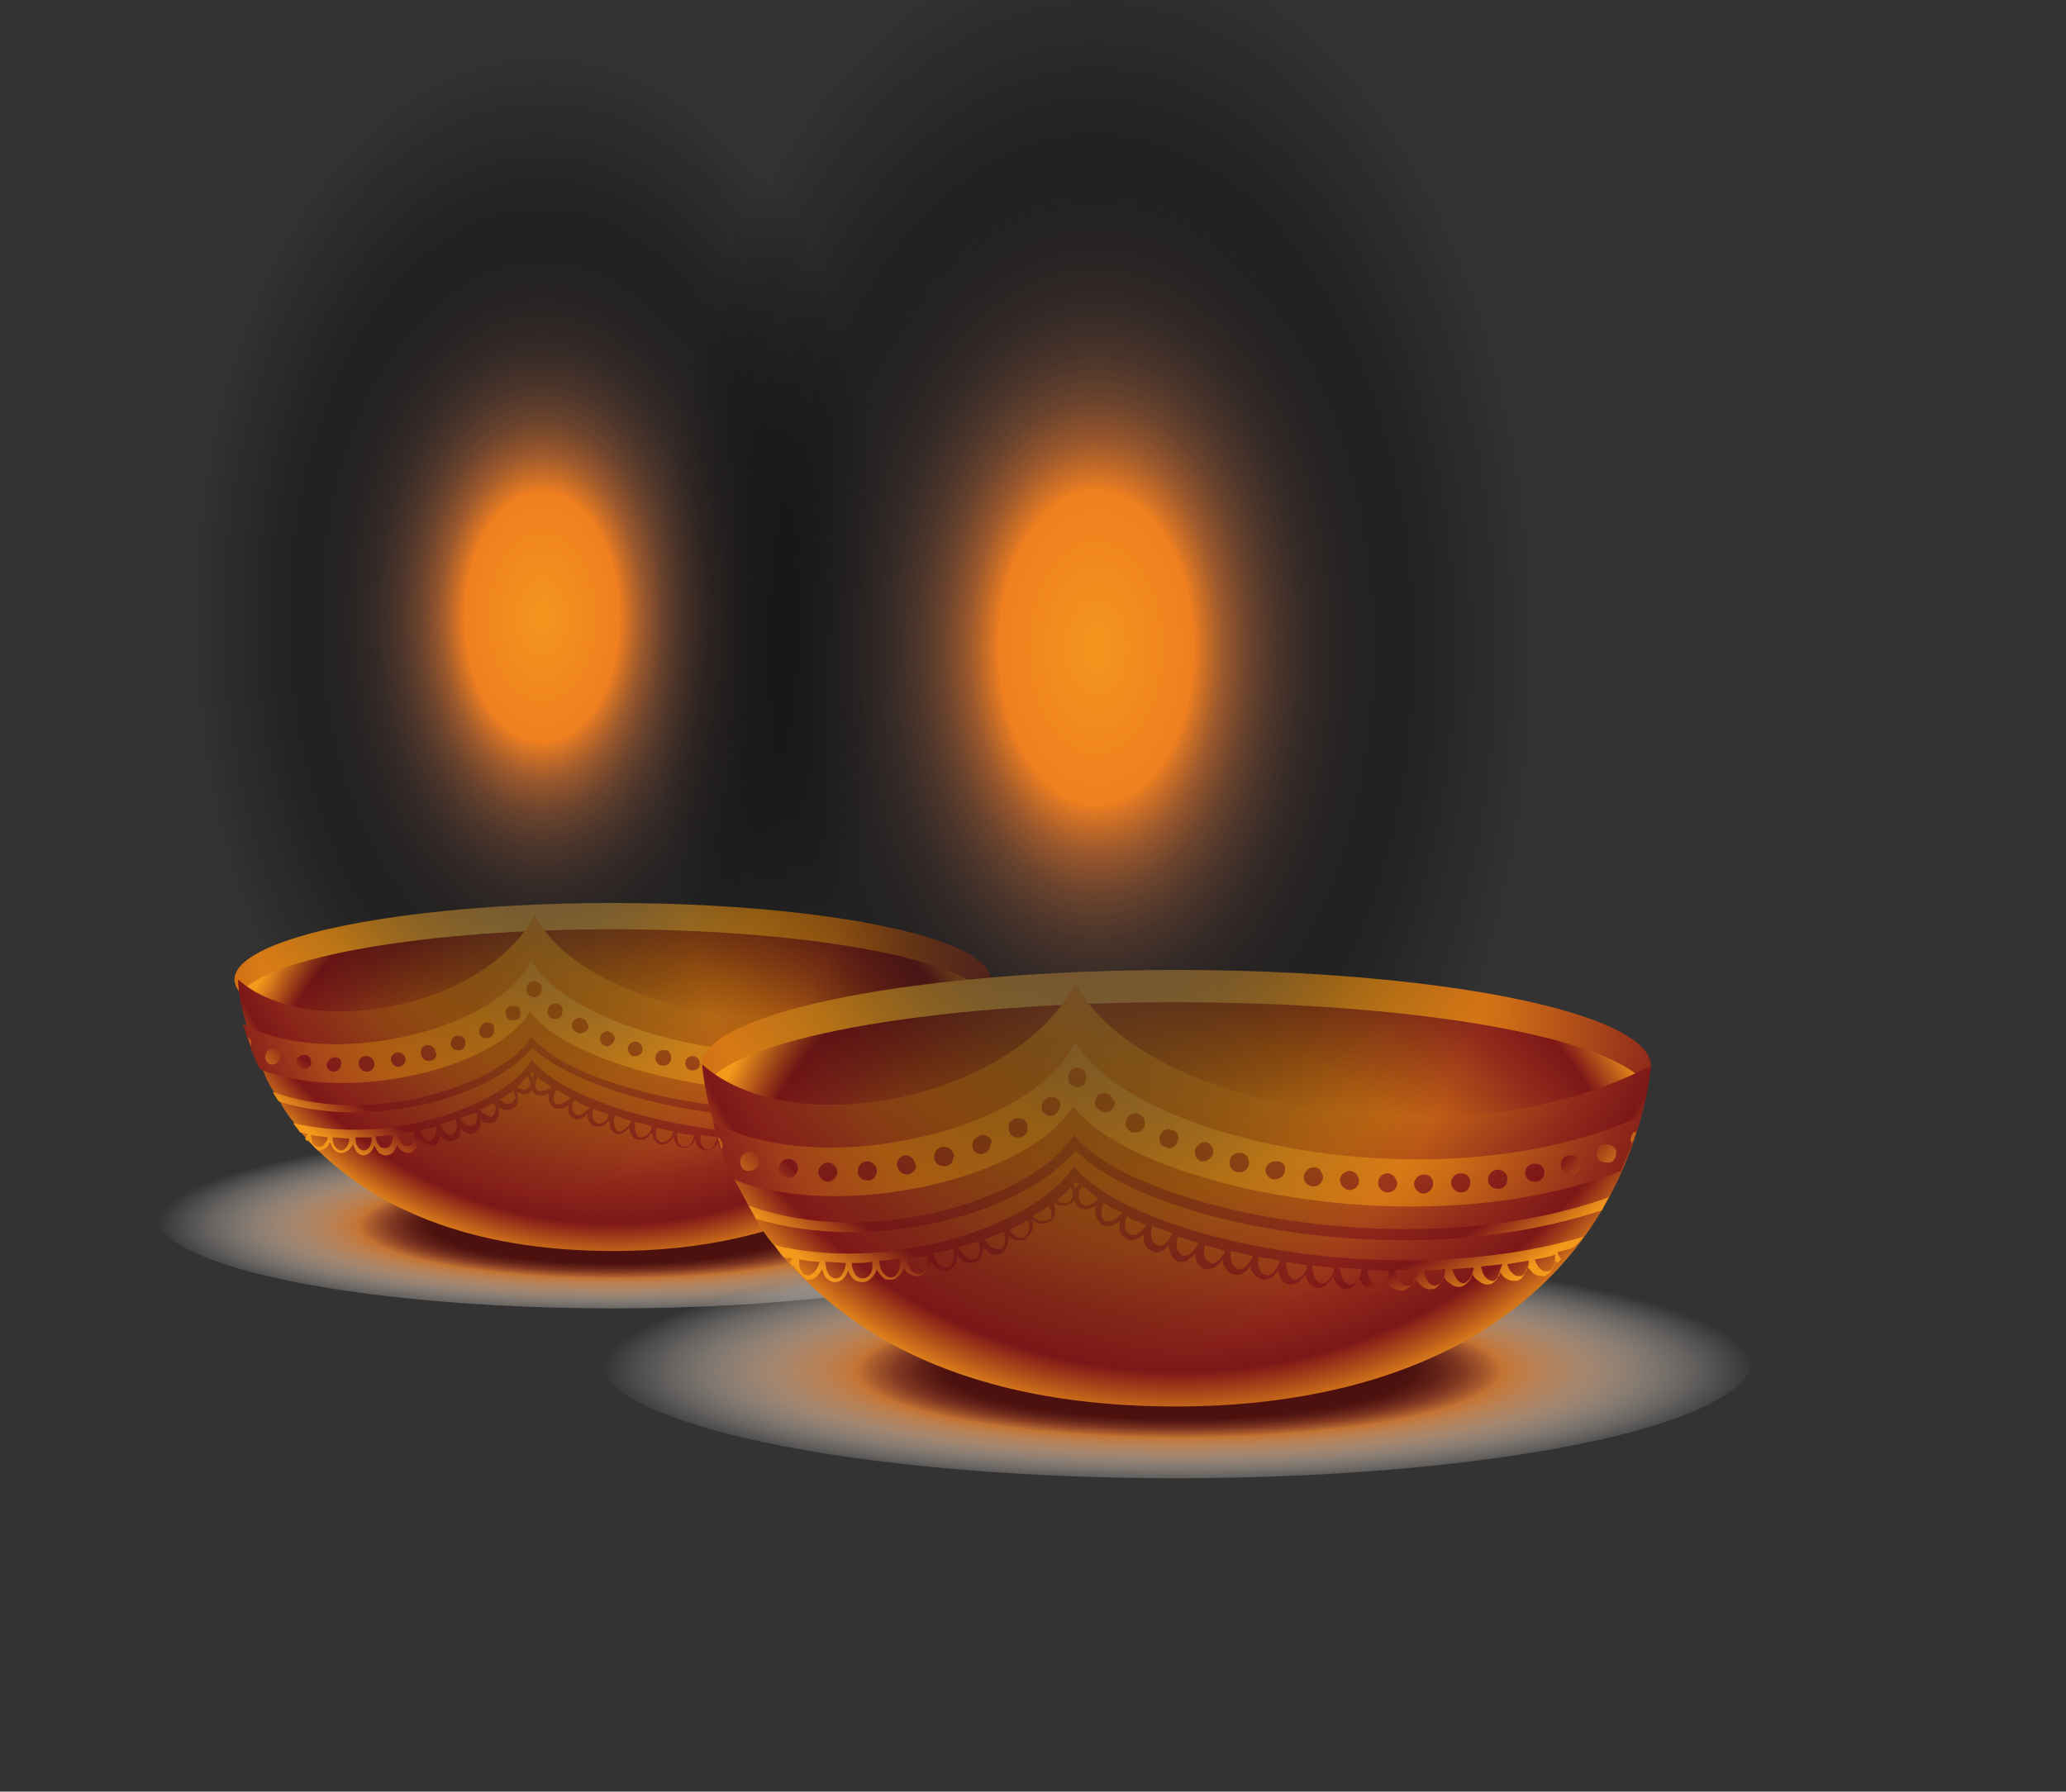 <?xml version="1.0" encoding="utf-8"?>
<!-- Generator: Adobe Illustrator 25.3.1, SVG Export Plug-In . SVG Version: 6.00 Build 0)  -->
<svg version="1.1" id="Layer_1" xmlns="http://www.w3.org/2000/svg" xmlns:xlink="http://www.w3.org/1999/xlink" x="0px" y="0px"
	 viewBox="0 0 172.7 149.8" style="enable-background:new 0 0 172.7 149.8;" xml:space="preserve">
<rect x="0" y="0" width="172.7" height="149.8" fill="#333333" stroke="none"/>
<style type="text/css">
	.st0{fill:url(#SVGID_1_);}
	.st1{fill:url(#SVGID_2_);}
	.st2{fill:url(#SVGID_3_);}
	.st3{fill:url(#SVGID_4_);}
	.st4{fill:url(#SVGID_5_);}
	.st5{fill:url(#SVGID_6_);}
	.st6{fill:url(#SVGID_7_);}
	.st7{fill:url(#SVGID_8_);}
	.st8{fill:url(#SVGID_9_);}
	.st9{fill:url(#SVGID_10_);}
	.st10{fill:url(#SVGID_11_);}
	.st11{fill:url(#SVGID_12_);}
	.st12{clip-path:url(#SVGID_14_);}
	.st13{fill:url(#SVGID_15_);}
	.st14{fill:url(#SVGID_16_);}
	.st15{fill:url(#SVGID_17_);}
	.st16{fill:url(#SVGID_18_);}
	.st17{fill:url(#SVGID_19_);}
	.st18{fill:url(#SVGID_20_);}
	.st19{fill:url(#SVGID_21_);}
	.st20{fill:url(#SVGID_22_);}
	.st21{fill:url(#SVGID_23_);}
	.st22{fill:url(#SVGID_24_);}
	.st23{fill:url(#SVGID_25_);}
	.st24{fill:url(#SVGID_26_);}
	.st25{fill:url(#SVGID_27_);}
	.st26{clip-path:url(#SVGID_28_);}
	.st27{fill:url(#SVGID_29_);}
</style>
<g>
	<g>
		
			<radialGradient id="SVGID_1_" cx="-504.475" cy="2423.668" r="22.303" gradientTransform="matrix(1.718 0 0 0.356 918.155 -760.375)" gradientUnits="userSpaceOnUse">
			<stop  offset="0.398" style="stop-color:#4C110E"/>
			<stop  offset="0.418" style="stop-color:#521611"/>
			<stop  offset="0.45" style="stop-color:#632218"/>
			<stop  offset="0.491" style="stop-color:#813822"/>
			<stop  offset="0.539" style="stop-color:#AD5F2E"/>
			<stop  offset="0.559" style="stop-color:#C37333"/>
			<stop  offset="0.595" style="stop-color:#CA834A;stop-opacity:0.919"/>
			<stop  offset="0.703" style="stop-color:#DCAE8A;stop-opacity:0.674"/>
			<stop  offset="0.801" style="stop-color:#EBD1BC;stop-opacity:0.451"/>
			<stop  offset="0.887" style="stop-color:#F6EAE1;stop-opacity:0.257"/>
			<stop  offset="0.956" style="stop-color:#FDF9F7;stop-opacity:0.1"/>
			<stop  offset="1" style="stop-color:#FFFFFF;stop-opacity:0"/>
		</radialGradient>
		<ellipse class="st0" cx="51.2" cy="101.5" rx="38.3" ry="7.9"/>
		<g>
			<g>
				<radialGradient id="SVGID_2_" cx="45.651" cy="76.097" r="46.721" gradientUnits="userSpaceOnUse">
					<stop  offset="9.139780e-02" style="stop-color:#FBBF4E"/>
					<stop  offset="0.371" style="stop-color:#F4991C"/>
					<stop  offset="0.592" style="stop-color:#CD6C14"/>
					<stop  offset="0.606" style="stop-color:#C86716"/>
					<stop  offset="0.804" style="stop-color:#902B1B"/>
					<stop  offset="0.898" style="stop-color:#7D1718"/>
					<stop  offset="1" style="stop-color:#F4991C"/>
				</radialGradient>
				<ellipse class="st1" cx="51.2" cy="81.9" rx="31.6" ry="6.4"/>
				<radialGradient id="SVGID_3_" cx="51.896" cy="101.025" r="35.638" gradientUnits="userSpaceOnUse">
					<stop  offset="9.139780e-02" style="stop-color:#FBBF4E"/>
					<stop  offset="0.371" style="stop-color:#F4991C"/>
					<stop  offset="0.592" style="stop-color:#CD6C14"/>
					<stop  offset="0.606" style="stop-color:#C86716"/>
					<stop  offset="0.804" style="stop-color:#902B1B"/>
					<stop  offset="0.898" style="stop-color:#7D1718"/>
					<stop  offset="1" style="stop-color:#F4991C"/>
				</radialGradient>
				<path class="st2" d="M20.1,83c2.5-3,15.5-5.3,31.1-5.3c15.2,0,28,2.2,30.9,5.1l-6.7,2.6L47.3,90L23,86.6L20.1,83z"/>
				<radialGradient id="SVGID_4_" cx="51.392" cy="67.114" r="39.177" gradientUnits="userSpaceOnUse">
					<stop  offset="9.139780e-02" style="stop-color:#FBBF4E"/>
					<stop  offset="0.371" style="stop-color:#F4991C"/>
					<stop  offset="0.592" style="stop-color:#CD6C14"/>
					<stop  offset="0.606" style="stop-color:#C86716"/>
					<stop  offset="0.804" style="stop-color:#902B1B"/>
					<stop  offset="0.898" style="stop-color:#7D1718"/>
					<stop  offset="1" style="stop-color:#F4991C"/>
				</radialGradient>
				<path class="st3" d="M82.8,81.9c0,0-0.1,1.4-0.6,3.4c-3.8,13.7-16.5,19.3-30.9,19.3c-12.5,0-20.1-3.9-24.7-8.4
					c-0.2-0.2-0.5-0.5-0.7-0.7c-0.1,0-0.1-0.1-0.1-0.1c-0.1-0.1-0.1-0.2-0.2-0.2c-0.1-0.2-0.3-0.3-0.4-0.5c-0.2-0.3-0.4-0.5-0.6-0.8
					c-0.5-0.6-0.9-1.2-1.2-1.8c-0.2-0.3-0.4-0.6-0.5-0.8c-0.4-0.6-0.7-1.2-0.9-1.8c-0.3-0.7-0.6-1.3-0.8-2c-0.1-0.3-0.2-0.5-0.3-0.8
					c-0.1-0.4-0.2-0.7-0.3-1c-0.7-2.3-0.7-3.8-0.7-3.8c6,5.3,20.8,2.3,24.8-5.4C48.9,84.9,70,88.7,82.8,81.9z"/>
				<radialGradient id="SVGID_5_" cx="50.965" cy="74.768" r="39.227" gradientUnits="userSpaceOnUse">
					<stop  offset="9.139780e-02" style="stop-color:#FBBF4E"/>
					<stop  offset="0.371" style="stop-color:#F4991C"/>
					<stop  offset="0.592" style="stop-color:#CD6C14"/>
					<stop  offset="0.606" style="stop-color:#C86716"/>
					<stop  offset="0.804" style="stop-color:#902B1B"/>
					<stop  offset="0.898" style="stop-color:#7D1718"/>
					<stop  offset="1" style="stop-color:#F4991C"/>
				</radialGradient>
				<path class="st4" d="M82.1,85.3c-0.1,0.3-0.2,0.7-0.3,1v0c-0.1,0.3-0.2,0.5-0.3,0.8v0c-0.2,0.6-0.4,1.2-0.7,1.8
					c-13.2,5.2-32.4,1.1-36.5-4.3c-2.9,4.8-15.3,7.7-22.6,4.8c-0.3-0.7-0.6-1.3-0.8-2c-0.1-0.3-0.2-0.5-0.3-0.8
					c-0.1-0.4-0.2-0.7-0.3-1c6.9,3.9,21.3,0.7,24.1-5.3C48.3,87.1,69,91.3,82.1,85.3z"/>
			</g>
			<g>
				<g>
					<g>
						<radialGradient id="SVGID_6_" cx="50.943" cy="61.401" r="41.487" gradientUnits="userSpaceOnUse">
							<stop  offset="9.139780e-02" style="stop-color:#FBBF4E"/>
							<stop  offset="0.371" style="stop-color:#F4991C"/>
							<stop  offset="0.592" style="stop-color:#CD6C14"/>
							<stop  offset="0.606" style="stop-color:#C86716"/>
							<stop  offset="0.804" style="stop-color:#902B1B"/>
							<stop  offset="0.898" style="stop-color:#7D1718"/>
							<stop  offset="1" style="stop-color:#F4991C"/>
						</radialGradient>
						<path class="st5" d="M21,87.3c0,0.1,0,0.2,0,0.2c-0.1-0.3-0.2-0.5-0.3-0.8c0.1,0,0.1,0.1,0.1,0.1C21,86.9,21,87.1,21,87.3z"/>
					</g>
					<g>
						<radialGradient id="SVGID_7_" cx="50.944" cy="61.399" r="41.49" gradientUnits="userSpaceOnUse">
							<stop  offset="9.139780e-02" style="stop-color:#FBBF4E"/>
							<stop  offset="0.371" style="stop-color:#F4991C"/>
							<stop  offset="0.592" style="stop-color:#CD6C14"/>
							<stop  offset="0.606" style="stop-color:#C86716"/>
							<stop  offset="0.804" style="stop-color:#902B1B"/>
							<stop  offset="0.898" style="stop-color:#7D1718"/>
							<stop  offset="1" style="stop-color:#F4991C"/>
						</radialGradient>
						<path class="st6" d="M43.4,84.3c-0.1-0.2-0.3-0.2-0.5-0.2c-0.1,0-0.3,0-0.4,0.1c-0.3,0.2-0.3,0.6-0.1,0.9
							c0.1,0.2,0.3,0.2,0.5,0.2c0.1,0,0.3,0,0.4-0.1h0c0.2-0.1,0.2-0.3,0.2-0.5C43.5,84.5,43.5,84.4,43.4,84.3z M41.3,85.8
							c-0.1-0.2-0.3-0.3-0.6-0.3c-0.1,0-0.2,0-0.3,0.1c-0.3,0.2-0.4,0.6-0.3,0.9c0.1,0.2,0.3,0.3,0.6,0.3c0.1,0,0.2,0,0.3-0.1
							c0.2-0.1,0.3-0.3,0.3-0.6C41.3,86,41.3,85.9,41.3,85.8z M38.9,87c-0.1-0.3-0.3-0.4-0.6-0.4c-0.1,0-0.2,0-0.2,0
							c-0.3,0.1-0.5,0.5-0.4,0.8c0.1,0.3,0.3,0.4,0.6,0.4c0.1,0,0.2,0,0.2,0c0.3-0.1,0.4-0.3,0.4-0.6C38.9,87.1,38.9,87.1,38.9,87z
							 M36.4,87.9c-0.1-0.3-0.3-0.5-0.6-0.5c-0.1,0-0.1,0-0.2,0c-0.3,0.1-0.5,0.4-0.4,0.8c0.1,0.3,0.3,0.5,0.6,0.5
							c0.1,0,0.1,0,0.2,0c0.3-0.1,0.5-0.3,0.5-0.6C36.4,88,36.4,87.9,36.4,87.9z M23,87.7c-0.1,0-0.1,0-0.2,0
							c-0.3,0-0.5,0.2-0.6,0.5c-0.1,0.3,0.1,0.7,0.4,0.8c0.1,0,0.1,0,0.2,0c0.3,0,0.5-0.2,0.6-0.5c0-0.1,0-0.1,0-0.2
							C23.5,88,23.3,87.8,23,87.7z M33.9,88.5c-0.1-0.3-0.3-0.5-0.6-0.5c0,0-0.1,0-0.1,0c-0.4,0.1-0.6,0.4-0.5,0.7
							c0.1,0.3,0.3,0.5,0.6,0.5c0,0,0.1,0,0.1,0c0.3-0.1,0.5-0.3,0.5-0.6C33.9,88.6,33.9,88.5,33.9,88.5z M25.5,88.2
							C25.4,88.2,25.4,88.2,25.5,88.2c-0.4,0-0.7,0.2-0.7,0.5c0,0.3,0.2,0.7,0.5,0.7c0,0,0.1,0,0.1,0c0.3,0,0.6-0.2,0.6-0.5
							c0,0,0-0.1,0-0.1C26,88.5,25.8,88.2,25.5,88.2z M30.6,88.3L30.6,88.3c-0.4,0-0.7,0.3-0.6,0.7c0,0.3,0.3,0.6,0.6,0.6
							c0,0,0,0,0.1,0c0.3,0,0.6-0.3,0.6-0.6v-0.1C31.2,88.5,31,88.3,30.6,88.3z M28,88.4c-0.4,0-0.6,0.3-0.7,0.6
							c0,0.4,0.3,0.6,0.6,0.6c0,0,0,0,0,0c0.3,0,0.6-0.3,0.6-0.6c0,0,0,0,0,0C28.6,88.7,28.4,88.4,28,88.4z"/>
					</g>
					<g>
						<radialGradient id="SVGID_8_" cx="50.944" cy="61.399" r="41.489" gradientUnits="userSpaceOnUse">
							<stop  offset="9.139780e-02" style="stop-color:#FBBF4E"/>
							<stop  offset="0.371" style="stop-color:#F4991C"/>
							<stop  offset="0.592" style="stop-color:#CD6C14"/>
							<stop  offset="0.606" style="stop-color:#C86716"/>
							<stop  offset="0.804" style="stop-color:#902B1B"/>
							<stop  offset="0.898" style="stop-color:#7D1718"/>
							<stop  offset="1" style="stop-color:#F4991C"/>
						</radialGradient>
						<path class="st7" d="M44.7,83.4c-0.2,0-0.3-0.1-0.5-0.2c-0.1-0.1-0.2-0.3-0.2-0.5c0-0.2,0.1-0.3,0.2-0.5
							c0.2-0.2,0.7-0.2,0.9,0c0.1,0.1,0.2,0.3,0.2,0.5c0,0.2-0.1,0.3-0.2,0.5C45,83.3,44.8,83.4,44.7,83.4z"/>
					</g>
					<g>
						<radialGradient id="SVGID_9_" cx="50.944" cy="61.399" r="41.49" gradientUnits="userSpaceOnUse">
							<stop  offset="9.139780e-02" style="stop-color:#FBBF4E"/>
							<stop  offset="0.371" style="stop-color:#F4991C"/>
							<stop  offset="0.592" style="stop-color:#CD6C14"/>
							<stop  offset="0.606" style="stop-color:#C86716"/>
							<stop  offset="0.804" style="stop-color:#902B1B"/>
							<stop  offset="0.898" style="stop-color:#7D1718"/>
							<stop  offset="1" style="stop-color:#F4991C"/>
						</radialGradient>
						<path class="st8" d="M46.8,84c-0.1-0.1-0.2-0.1-0.4-0.1c-0.2,0-0.4,0.1-0.5,0.3c-0.2,0.3-0.2,0.7,0.1,0.9
							c0.1,0.1,0.2,0.1,0.4,0.1c0.2,0,0.4-0.1,0.5-0.2c0.1-0.1,0.1-0.2,0.1-0.4C47.1,84.3,47,84.1,46.8,84z M48.8,85.2
							C48.8,85.2,48.8,85.2,48.8,85.2c-0.1,0-0.2-0.1-0.3-0.1c-0.2,0-0.4,0.1-0.6,0.3c-0.2,0.3-0.1,0.7,0.3,0.9
							c0.1,0.1,0.2,0.1,0.3,0.1c0.2,0,0.4-0.1,0.6-0.3c0.1-0.1,0.1-0.2,0.1-0.3C49.1,85.6,49,85.3,48.8,85.2z M51,86.3
							c-0.1,0-0.2-0.1-0.2-0.1c-0.2,0-0.5,0.2-0.6,0.4c-0.1,0.3,0,0.7,0.3,0.8c0.1,0,0.2,0.1,0.2,0.1c0.2,0,0.5-0.2,0.6-0.4
							c0-0.1,0.1-0.2,0.1-0.2C51.4,86.6,51.2,86.4,51,86.3z M53.3,87.1c-0.1,0-0.1,0-0.2,0c-0.3,0-0.5,0.2-0.6,0.4
							c-0.1,0.3,0.1,0.7,0.4,0.8c0.1,0,0.1,0,0.2,0c0.3,0,0.5-0.2,0.6-0.4c0-0.1,0-0.1,0-0.2C53.7,87.4,53.5,87.2,53.3,87.1z
							 M80.4,87.6c-0.1-0.3-0.3-0.4-0.6-0.4c-0.1,0-0.1,0-0.2,0c-0.3,0.1-0.5,0.5-0.4,0.8c0.1,0.3,0.3,0.4,0.6,0.4
							c0.1,0,0.1,0,0.2,0c0.3-0.1,0.4-0.3,0.4-0.6C80.5,87.7,80.5,87.7,80.4,87.6z M55.6,87.8c-0.1,0-0.1,0-0.2,0
							c-0.3,0-0.5,0.2-0.6,0.5c-0.1,0.3,0.1,0.7,0.5,0.8c0.1,0,0.1,0,0.2,0c0.3,0,0.5-0.2,0.6-0.5c0-0.1,0-0.1,0-0.2
							C56.1,88.1,55.9,87.8,55.6,87.8z M78.1,88.4c-0.1-0.3-0.3-0.5-0.6-0.5c-0.1,0-0.1,0-0.2,0c-0.3,0.1-0.5,0.4-0.5,0.8
							c0.1,0.3,0.3,0.5,0.6,0.5c0.1,0,0.1,0,0.2,0c0.3-0.1,0.5-0.3,0.5-0.6C78.1,88.5,78.1,88.4,78.1,88.4z M58,88.3
							c0,0-0.1,0-0.1,0c-0.3,0-0.6,0.2-0.6,0.5c-0.1,0.3,0.2,0.7,0.5,0.7c0,0,0.1,0,0.1,0c0.3,0,0.6-0.2,0.6-0.5c0,0,0-0.1,0-0.1
							C58.5,88.6,58.3,88.4,58,88.3z M75.7,89c-0.1-0.3-0.3-0.5-0.6-0.5c0,0-0.1,0-0.1,0c-0.3,0.1-0.6,0.4-0.5,0.7
							c0.1,0.3,0.3,0.5,0.6,0.5c0,0,0.1,0,0.1,0c0.3-0.1,0.5-0.3,0.5-0.6C75.7,89.1,75.7,89,75.7,89z M60.4,88.7
							C60.4,88.7,60.3,88.7,60.4,88.7c-0.4,0-0.7,0.2-0.7,0.5c-0.1,0.4,0.2,0.7,0.5,0.7c0,0,0.1,0,0.1,0c0.3,0,0.6-0.2,0.6-0.5
							c0,0,0-0.1,0-0.1C60.9,89,60.7,88.7,60.4,88.7z M73.3,89.4c0-0.3-0.3-0.6-0.6-0.6c0,0-0.1,0-0.1,0c-0.4,0-0.6,0.4-0.6,0.7
							c0,0.3,0.3,0.6,0.6,0.6h0.1C73,90.1,73.3,89.8,73.3,89.4C73.3,89.5,73.3,89.4,73.3,89.4z M62.8,89L62.8,89
							c-0.4,0-0.7,0.2-0.7,0.6c0,0.4,0.2,0.7,0.6,0.7h0.1c0.3,0,0.6-0.2,0.6-0.6v-0.1C63.4,89.3,63.1,89,62.8,89z M70.2,89.1
							L70.2,89.1c-0.4,0-0.7,0.3-0.6,0.7c0,0.3,0.3,0.6,0.6,0.6c0,0,0,0,0,0c0.3,0,0.6-0.3,0.6-0.6v0C70.8,89.3,70.5,89.1,70.2,89.1
							z M65.2,89.1c-0.3,0-0.7,0.3-0.7,0.6v0c0,0.3,0.3,0.6,0.6,0.6h0c0.3,0,0.6-0.3,0.6-0.6v0C65.9,89.4,65.6,89.2,65.2,89.1z
							 M67.7,89.2C67.7,89.2,67.7,89.2,67.7,89.2c-0.4,0-0.6,0.3-0.6,0.6c0,0,0,0,0,0c0,0.3,0.3,0.6,0.6,0.6c0,0-0.1,0-0.1,0
							s0,0,0.2,0c0.4,0,0.6-0.3,0.6-0.7C68.3,89.5,68,89.2,67.7,89.2z"/>
					</g>
					<g>
						<radialGradient id="SVGID_10_" cx="50.947" cy="61.4" r="41.486" gradientUnits="userSpaceOnUse">
							<stop  offset="9.139780e-02" style="stop-color:#FBBF4E"/>
							<stop  offset="0.371" style="stop-color:#F4991C"/>
							<stop  offset="0.592" style="stop-color:#CD6C14"/>
							<stop  offset="0.606" style="stop-color:#C86716"/>
							<stop  offset="0.804" style="stop-color:#902B1B"/>
							<stop  offset="0.898" style="stop-color:#7D1718"/>
							<stop  offset="1" style="stop-color:#F4991C"/>
						</radialGradient>
						<path class="st9" d="M81.8,86.3c-0.1,0.3-0.2,0.5-0.3,0.8c0-0.1-0.1-0.2-0.1-0.3c0-0.2,0.1-0.3,0.2-0.5
							C81.7,86.4,81.8,86.4,81.8,86.3z"/>
					</g>
				</g>
				<g>
					<radialGradient id="SVGID_11_" cx="50.944" cy="61.399" r="41.489" gradientUnits="userSpaceOnUse">
						<stop  offset="9.139780e-02" style="stop-color:#FBBF4E"/>
						<stop  offset="0.371" style="stop-color:#F4991C"/>
						<stop  offset="0.592" style="stop-color:#CD6C14"/>
						<stop  offset="0.606" style="stop-color:#C86716"/>
						<stop  offset="0.804" style="stop-color:#902B1B"/>
						<stop  offset="0.898" style="stop-color:#7D1718"/>
						<stop  offset="1" style="stop-color:#F4991C"/>
					</radialGradient>
					<path class="st10" d="M80,90.7c-0.2,0.3-0.3,0.6-0.5,0.8v0c-4.1,1.4-8.7,2-13.1,2c-9.5,0-18.5-2.7-21.9-5.9
						C41,91.8,31,94.5,23.3,92.1c-0.2-0.3-0.4-0.6-0.5-0.8c8,2.9,18.6-0.4,21.4-4.3l0.2-0.3l0.3,0.3C49.1,91.7,67.2,95.3,80,90.7z"
						/>
				</g>
				<radialGradient id="SVGID_12_" cx="50.944" cy="61.399" r="41.489" gradientUnits="userSpaceOnUse">
					<stop  offset="9.139780e-02" style="stop-color:#FBBF4E"/>
					<stop  offset="0.371" style="stop-color:#F4991C"/>
					<stop  offset="0.592" style="stop-color:#CD6C14"/>
					<stop  offset="0.606" style="stop-color:#C86716"/>
					<stop  offset="0.804" style="stop-color:#902B1B"/>
					<stop  offset="0.898" style="stop-color:#7D1718"/>
					<stop  offset="1" style="stop-color:#F4991C"/>
				</radialGradient>
				<path class="st11" d="M78.3,93.3c-12.6,3.8-29.4,0.2-33.6-4.4l-0.3-0.3L44.2,89c-0.1,0.1-0.2,0.2-0.3,0.4c0,0,0,0,0,0
					c-3,3.5-11.9,6.3-19.4,4.5c0.2,0.3,0.4,0.5,0.6,0.8c0.2,0,0.4,0.1,0.6,0.1c0,0.1-0.1,0.2-0.2,0.4c0.1,0.1,0.1,0.2,0.2,0.2
					c0,0,0.1-0.1,0.1-0.1c0,0.1,0,0.2,0.1,0.2c0.2,0.2,0.4,0.5,0.7,0.7c0,0,0,0,0,0c0.1,0,0.1,0,0.1,0c0.2,0,0.3-0.1,0.5-0.2
					c0.2-0.1,0.3-0.3,0.4-0.5c0.1,0.2,0.1,0.4,0.3,0.6c0.2,0.2,0.4,0.3,0.6,0.3c0,0,0,0,0,0c0.2,0,0.4-0.1,0.6-0.2
					c0.1-0.1,0.3-0.3,0.4-0.5c0.1,0.2,0.2,0.4,0.3,0.6c0.2,0.2,0.4,0.3,0.6,0.3c0.2,0,0.4-0.1,0.6-0.3c0.1-0.1,0.2-0.3,0.3-0.5
					c0.1,0.2,0.2,0.4,0.4,0.6c0.2,0.1,0.3,0.2,0.5,0.2c0,0,0.1,0,0.1,0c0.2,0,0.4-0.1,0.6-0.3c0.1-0.2,0.2-0.3,0.3-0.6
					c0.1,0.2,0.2,0.4,0.4,0.5c0.2,0.1,0.3,0.2,0.5,0.2c0,0,0.1,0,0.1,0c0.2,0,0.4-0.2,0.6-0.4c0.1-0.2,0.2-0.4,0.2-0.6
					c0.1,0.2,0.3,0.3,0.4,0.4c0.2,0.1,0.3,0.1,0.5,0.1c0.1,0,0.1,0,0.2,0c0.2-0.1,0.4-0.2,0.5-0.4c0.1-0.2,0.2-0.4,0.2-0.6
					c0.1,0.2,0.3,0.3,0.5,0.4c0.1,0.1,0.3,0.1,0.4,0.1c0.1,0,0.2,0,0.2,0c0.2-0.1,0.4-0.2,0.5-0.4c0.1-0.2,0.1-0.4,0.1-0.7
					c0.1,0.2,0.3,0.3,0.5,0.4c0.1,0.1,0.2,0.1,0.4,0.1c0.1,0,0.2,0,0.3-0.1c0.2-0.1,0.4-0.3,0.4-0.5c0.1-0.2,0.1-0.4,0-0.6
					c0.2,0.2,0.4,0.3,0.6,0.3c0.1,0,0.2,0,0.2,0c0.1,0,0.3,0,0.4-0.1c0.2-0.1,0.3-0.3,0.4-0.6c0-0.2,0-0.4,0-0.6
					c0.2,0.1,0.4,0.2,0.6,0.2c0.1,0,0.1,0,0.2,0c0.2,0,0.4-0.1,0.5-0.2c0.2-0.1,0.3-0.3,0.3-0.6c0-0.2,0-0.4-0.1-0.7
					c0.2,0.1,0.4,0.2,0.6,0.2c0,0,0,0,0,0c0.3,0,0.5-0.1,0.6-0.3c0,0,0,0,0-0.1c0.1,0.1,0.1,0.2,0.2,0.3c0.2,0.1,0.3,0.2,0.6,0.2
					c0,0,0.1,0,0.1,0c0.2,0,0.4-0.1,0.6-0.2c-0.1,0.2-0.1,0.4,0,0.6c0,0.3,0.2,0.5,0.4,0.6c0.1,0.1,0.3,0.1,0.4,0.1
					c0.1,0,0.2,0,0.3,0c0.2-0.1,0.4-0.2,0.5-0.3c0,0.2,0,0.4,0,0.6c0.1,0.2,0.2,0.4,0.4,0.5c0.1,0,0.2,0.1,0.3,0.1
					c0.1,0,0.2,0,0.4-0.1c0.2-0.1,0.4-0.2,0.5-0.4c0,0.2,0,0.4,0.1,0.6c0.1,0.2,0.3,0.4,0.5,0.5c0.1,0,0.2,0,0.3,0
					c0.1,0,0.3,0,0.4-0.1c0.2-0.1,0.3-0.2,0.5-0.4c0,0.2,0.1,0.4,0.1,0.6c0.1,0.2,0.3,0.4,0.5,0.5c0.1,0,0.2,0,0.2,0
					c0.1,0,0.3,0,0.4-0.1c0.2-0.1,0.3-0.2,0.5-0.4c0,0.2,0.1,0.4,0.2,0.6c0.1,0.2,0.3,0.4,0.5,0.4c0.1,0,0.1,0,0.2,0
					c0.2,0,0.3,0,0.5-0.1c0.2-0.1,0.3-0.3,0.5-0.5c0,0.2,0.1,0.4,0.2,0.6c0.1,0.2,0.3,0.3,0.5,0.4c0.1,0,0.1,0,0.2,0
					c0.2,0,0.3-0.1,0.5-0.2c0.2-0.1,0.3-0.3,0.4-0.5c0,0.2,0.1,0.4,0.2,0.6c0.1,0.2,0.3,0.3,0.6,0.4c0,0,0.1,0,0.1,0
					c0.2,0,0.3-0.1,0.5-0.2c0.2-0.1,0.3-0.3,0.4-0.5c0,0.2,0.1,0.4,0.3,0.6c0.2,0.2,0.3,0.3,0.6,0.3c0,0,0.1,0,0.1,0
					c0.2,0,0.4-0.1,0.5-0.2c0.2-0.1,0.3-0.3,0.4-0.5c0.1,0.2,0.1,0.4,0.3,0.6c0.2,0.2,0.4,0.3,0.6,0.3c0,0,0.1,0,0.1,0
					c0.2,0,0.4-0.1,0.5-0.2c0.2-0.1,0.3-0.3,0.4-0.5c0.1,0.2,0.2,0.4,0.3,0.6c0.2,0.2,0.4,0.3,0.6,0.3h0c0.2,0,0.4-0.1,0.6-0.2
					c0.1-0.1,0.3-0.3,0.4-0.5c0.1,0.2,0.2,0.4,0.3,0.6c0.2,0.2,0.4,0.3,0.6,0.3h0c0.2,0,0.4-0.1,0.6-0.3c0.1-0.1,0.3-0.3,0.3-0.5
					c0.1,0.2,0.2,0.4,0.3,0.5c0.2,0.2,0.4,0.3,0.6,0.3c0,0,0,0,0,0c0.2,0,0.4-0.1,0.6-0.3c0.1-0.1,0.2-0.3,0.3-0.5
					c0.1,0.2,0.2,0.4,0.4,0.5c0.2,0.2,0.4,0.2,0.6,0.2c0,0,0,0,0.1,0c0.2,0,0.4-0.1,0.6-0.3c0.1-0.1,0.2-0.3,0.3-0.6
					c0.1,0.2,0.2,0.4,0.4,0.5c0.2,0.2,0.4,0.2,0.6,0.2c0,0,0,0,0.1,0c0.2,0,0.4-0.1,0.6-0.3c0.1-0.2,0.2-0.4,0.3-0.6
					c0.1,0.2,0.2,0.4,0.4,0.5c0.2,0.1,0.4,0.2,0.6,0.2c0,0,0.1,0,0.1,0c0.2,0,0.4-0.2,0.6-0.4c0.1-0.2,0.2-0.4,0.2-0.6
					c0.1,0.2,0.3,0.4,0.4,0.5c0.2,0.1,0.3,0.2,0.5,0.2c0,0,0.1,0,0.1,0c0.2,0,0.4-0.2,0.6-0.4c0.1-0.2,0.2-0.4,0.2-0.6
					c0.1,0.2,0.3,0.4,0.4,0.5c0.2,0.1,0.3,0.2,0.5,0.2c0.1,0,0.1,0,0.2,0c0.1,0,0.1,0,0.2-0.1c0.1-0.1,0.2-0.2,0.3-0.3
					c0,0,0-0.1,0-0.1c0.1-0.2,0.1-0.3,0.2-0.5c0,0.1,0.1,0.1,0.1,0.2C77,95,77,95,77.1,94.9c-0.1-0.1-0.2-0.3-0.3-0.5
					c0.3-0.1,0.6-0.1,0.9-0.2C77.9,93.9,78.1,93.6,78.3,93.3z M27,95.8c-0.1,0.1-0.2,0.1-0.4,0.1c-0.2,0-0.3-0.2-0.4-0.2
					c-0.1-0.2-0.2-0.5-0.2-0.8c0.5,0.1,0.9,0.1,1.4,0.2C27.4,95.3,27.2,95.6,27,95.8z M28.9,96c-0.1,0.1-0.2,0.2-0.4,0.2
					c-0.2,0-0.3-0.1-0.4-0.2c-0.2-0.2-0.3-0.5-0.3-0.9c0.5,0,0.9,0.1,1.4,0.1C29.2,95.4,29.1,95.8,28.9,96z M30.8,96
					c-0.1,0.1-0.2,0.2-0.4,0.2c-0.2,0-0.3-0.1-0.4-0.2c-0.2-0.2-0.3-0.5-0.3-0.9c0.5,0,0.9,0,1.4,0C31.1,95.4,31,95.8,30.8,96z
					 M32.6,95.8c-0.1,0.1-0.2,0.2-0.4,0.2c-0.1,0-0.2,0-0.4-0.1c-0.2-0.2-0.4-0.5-0.4-0.9c0.5,0,0.9-0.1,1.4-0.1
					C32.9,95.2,32.8,95.6,32.6,95.8z M34.5,95.6c-0.1,0.1-0.2,0.2-0.4,0.2c-0.1,0-0.3,0-0.4-0.1c-0.2-0.2-0.4-0.5-0.5-0.9
					c0.5-0.1,0.9-0.1,1.4-0.2C34.7,95,34.6,95.3,34.5,95.6z M36.3,95.1c-0.1,0.1-0.2,0.2-0.3,0.3c-0.2,0-0.3,0-0.4-0.1
					c-0.2-0.2-0.4-0.5-0.5-0.8c0.5-0.1,0.9-0.2,1.4-0.3C36.5,94.5,36.4,94.9,36.3,95.1z M38.1,94.6c-0.1,0.1-0.2,0.2-0.3,0.3
					c-0.2,0.1-0.3,0-0.4-0.1c-0.2-0.1-0.5-0.4-0.6-0.8c0.5-0.1,0.9-0.3,1.3-0.4C38.2,94,38.2,94.4,38.1,94.6z M39.8,93.8
					c0,0.1-0.1,0.3-0.3,0.3c-0.2,0.1-0.3,0-0.4,0c-0.2-0.1-0.5-0.3-0.6-0.6c0.4-0.2,0.9-0.3,1.3-0.5C39.9,93.3,39.9,93.6,39.8,93.8z
					 M41.4,92.9c0,0.1-0.1,0.3-0.2,0.4c-0.1,0.1-0.2,0.1-0.4,0c-0.2-0.1-0.5-0.3-0.7-0.5c0.4-0.2,0.8-0.4,1.2-0.6
					C41.4,92.5,41.5,92.7,41.4,92.9z M42.8,92.2c-0.2,0.1-0.3,0.1-0.4,0.1c-0.2,0-0.4-0.2-0.6-0.4c0.4-0.2,0.8-0.5,1.1-0.7
					c0.1,0.2,0.2,0.5,0.2,0.7C42.9,92,42.9,92.2,42.8,92.2z M44.2,90.9c-0.1,0.1-0.2,0.2-0.4,0.2h0c-0.2,0-0.4-0.1-0.6-0.2
					c0.3-0.3,0.6-0.6,0.9-0.9c0.1,0.1,0.1,0.3,0.2,0.4C44.3,90.6,44.3,90.8,44.2,90.9z M44.5,90.1c0-0.1-0.1-0.2-0.2-0.3
					c0-0.1,0.1-0.1,0.1-0.2c0.1,0.1,0.1,0.1,0.2,0.2C44.6,89.9,44.6,90,44.5,90.1z M45.3,91.2c-0.2,0-0.3,0-0.4-0.1
					c-0.1-0.1-0.2-0.3-0.1-0.6c0-0.2,0.1-0.3,0.2-0.4c0.3,0.3,0.7,0.5,1.1,0.8C45.8,91.1,45.5,91.2,45.3,91.2z M46.9,92.3
					c-0.1,0-0.3,0.1-0.4,0c-0.2-0.1-0.2-0.3-0.2-0.4c0-0.2,0-0.5,0.2-0.8c0.4,0.2,0.8,0.5,1.2,0.7C47.4,92,47.1,92.2,46.9,92.3z
					 M48.6,93.2c-0.1,0-0.3,0.1-0.4,0c-0.2-0.1-0.2-0.2-0.3-0.3c-0.1-0.3-0.1-0.6,0.1-0.9c0.4,0.2,0.8,0.4,1.3,0.6
					C49.1,92.8,48.8,93.1,48.6,93.2z M50.3,93.9c-0.1,0.1-0.3,0.1-0.4,0c-0.2-0.1-0.2-0.2-0.3-0.3c-0.1-0.3-0.1-0.6,0-0.9
					c0.4,0.2,0.9,0.3,1.3,0.5C50.8,93.5,50.6,93.8,50.3,93.9z M52.1,94.5c-0.1,0.1-0.3,0.1-0.4,0.1c-0.2-0.1-0.3-0.2-0.3-0.3
					c-0.1-0.3-0.1-0.6,0-1c0.4,0.1,0.9,0.3,1.4,0.4C52.6,94.1,52.3,94.4,52.1,94.5z M53.9,95c-0.1,0.1-0.2,0.1-0.4,0.1
					c-0.2,0-0.3-0.2-0.3-0.3c-0.1-0.2-0.2-0.6-0.1-1c0.5,0.1,0.9,0.2,1.4,0.4C54.4,94.6,54.2,94.9,53.9,95z M55.7,95.4
					c-0.1,0.1-0.2,0.1-0.4,0.1c-0.2,0-0.3-0.2-0.3-0.2c-0.2-0.2-0.2-0.6-0.1-1c0.5,0.1,0.9,0.2,1.4,0.3C56.2,95,56,95.3,55.7,95.4z
					 M57.6,95.8c-0.1,0.1-0.2,0.1-0.4,0.1c-0.2,0-0.3-0.1-0.4-0.2c-0.2-0.2-0.2-0.6-0.2-1c0.5,0.1,0.9,0.2,1.4,0.2
					C58,95.3,57.8,95.6,57.6,95.8z M59.5,96c-0.1,0.1-0.2,0.2-0.4,0.1c-0.2,0-0.3-0.1-0.3-0.2c-0.2-0.2-0.3-0.6-0.2-1
					c0.5,0.1,1,0.1,1.4,0.2C59.8,95.5,59.7,95.9,59.5,96z M61.3,96.3c-0.1,0.1-0.2,0.2-0.4,0.1c-0.2,0-0.3-0.1-0.4-0.2
					c-0.2-0.2-0.3-0.6-0.2-0.9c0.5,0.1,1,0.1,1.4,0.1C61.7,95.7,61.5,96.1,61.3,96.3z M63.2,96.4c-0.1,0.1-0.2,0.2-0.4,0.2
					c-0.2,0-0.3-0.1-0.4-0.2c-0.2-0.2-0.3-0.6-0.3-0.9c0.5,0,1,0.1,1.4,0.1C63.5,95.9,63.4,96.2,63.2,96.4z M65.1,96.4
					c-0.1,0.1-0.2,0.2-0.4,0.2c-0.2,0-0.3-0.1-0.4-0.2c-0.2-0.2-0.3-0.5-0.3-0.9c0.5,0,1,0,1.4,0.1C65.4,95.9,65.3,96.3,65.1,96.4z
					 M66.9,96.4c-0.1,0.1-0.2,0.2-0.4,0.2c-0.2,0-0.3-0.1-0.4-0.2c-0.2-0.2-0.3-0.5-0.4-0.9c0.2,0,0.4,0,0.5,0c0.3,0,0.6,0,0.9,0
					C67.2,95.9,67.1,96.2,66.9,96.4z M68.8,96.4c-0.1,0.1-0.2,0.2-0.4,0.2c-0.2,0-0.3-0.1-0.4-0.2c-0.2-0.2-0.3-0.5-0.4-0.8
					c0.5,0,1,0,1.4-0.1C69.1,95.8,69,96.2,68.8,96.4z M70.7,96.2c-0.1,0.1-0.2,0.2-0.4,0.2c-0.2,0-0.3-0.1-0.4-0.2
					c-0.2-0.2-0.3-0.5-0.4-0.8c0.5,0,1-0.1,1.4-0.1C71,95.7,70.8,96,70.7,96.2z M72.6,96c-0.1,0.1-0.2,0.2-0.4,0.2
					c-0.2,0-0.3-0.1-0.4-0.1c-0.2-0.2-0.4-0.4-0.4-0.8c0.5-0.1,1-0.1,1.4-0.2C72.8,95.5,72.7,95.8,72.6,96z M74.4,95.7
					c-0.1,0.1-0.2,0.2-0.4,0.2c-0.2,0-0.3,0-0.4-0.1c-0.2-0.1-0.4-0.4-0.5-0.8c0.5-0.1,0.9-0.1,1.4-0.2
					C74.6,95.2,74.6,95.5,74.4,95.7z M76.3,95.4c-0.1,0.1-0.2,0.2-0.3,0.2c-0.2,0-0.3,0-0.4-0.1c-0.2-0.1-0.4-0.4-0.5-0.7
					c0.5-0.1,0.9-0.2,1.4-0.3C76.4,94.8,76.4,95.2,76.3,95.4z"/>
			</g>
		</g>
		<g>
			<g>
				<defs>
					<ellipse id="SVGID_13_" cx="44.6" cy="51.4" rx="7.1" ry="25"/>
				</defs>
				<clipPath id="SVGID_14_">
					<use xlink:href="#SVGID_13_"  style="overflow:visible;"/>
				</clipPath>
				<g class="st12">
				</g>
			</g>
		</g>
	</g>
	
		<radialGradient id="SVGID_15_" cx="308.577" cy="-395.774" r="35.846" gradientTransform="matrix(0.827 0 0 1.334 -209.874 579.543)" gradientUnits="userSpaceOnUse">
		<stop  offset="2.475250e-03" style="stop-color:#F4951E"/>
		<stop  offset="0.218" style="stop-color:#F07F1F"/>
		<stop  offset="0.232" style="stop-color:#DE7724;stop-opacity:0.982"/>
		<stop  offset="0.286" style="stop-color:#A55C2C;stop-opacity:0.913"/>
		<stop  offset="0.344" style="stop-color:#76462C;stop-opacity:0.838"/>
		<stop  offset="0.406" style="stop-color:#523528;stop-opacity:0.76"/>
		<stop  offset="0.471" style="stop-color:#362621;stop-opacity:0.676"/>
		<stop  offset="0.542" style="stop-color:#221A19;stop-opacity:0.586"/>
		<stop  offset="0.619" style="stop-color:#130F10;stop-opacity:0.487"/>
		<stop  offset="0.707" style="stop-color:#070607;stop-opacity:0.374"/>
		<stop  offset="0.815" style="stop-color:#030304;stop-opacity:0.236"/>
		<stop  offset="1" style="stop-color:#020203;stop-opacity:0"/>
	</radialGradient>
	<ellipse class="st13" cx="45.4" cy="51.7" rx="29.6" ry="47.8"/>
</g>
<g>
	<g>
		
			<radialGradient id="SVGID_16_" cx="-477.06" cy="2457.858" r="28.031" gradientTransform="matrix(1.718 0 0 0.356 918.155 -760.375)" gradientUnits="userSpaceOnUse">
			<stop  offset="0.398" style="stop-color:#4C110E"/>
			<stop  offset="0.418" style="stop-color:#521611"/>
			<stop  offset="0.45" style="stop-color:#632218"/>
			<stop  offset="0.491" style="stop-color:#813822"/>
			<stop  offset="0.539" style="stop-color:#AD5F2E"/>
			<stop  offset="0.559" style="stop-color:#C37333"/>
			<stop  offset="0.595" style="stop-color:#CA834A;stop-opacity:0.919"/>
			<stop  offset="0.703" style="stop-color:#DCAE8A;stop-opacity:0.674"/>
			<stop  offset="0.801" style="stop-color:#EBD1BC;stop-opacity:0.451"/>
			<stop  offset="0.887" style="stop-color:#F6EAE1;stop-opacity:0.257"/>
			<stop  offset="0.956" style="stop-color:#FDF9F7;stop-opacity:0.1"/>
			<stop  offset="1" style="stop-color:#FFFFFF;stop-opacity:0"/>
		</radialGradient>
		<ellipse class="st14" cx="98.3" cy="113.6" rx="48.2" ry="10"/>
		<g>
			<g>
				<radialGradient id="SVGID_17_" cx="91.334" cy="81.734" r="58.722" gradientUnits="userSpaceOnUse">
					<stop  offset="9.139780e-02" style="stop-color:#FBBF4E"/>
					<stop  offset="0.371" style="stop-color:#F4991C"/>
					<stop  offset="0.592" style="stop-color:#CD6C14"/>
					<stop  offset="0.606" style="stop-color:#C86716"/>
					<stop  offset="0.804" style="stop-color:#902B1B"/>
					<stop  offset="0.898" style="stop-color:#7D1718"/>
					<stop  offset="1" style="stop-color:#F4991C"/>
				</radialGradient>
				<ellipse class="st15" cx="98.3" cy="89.1" rx="39.7" ry="8"/>
				<radialGradient id="SVGID_18_" cx="99.183" cy="113.066" r="44.793" gradientUnits="userSpaceOnUse">
					<stop  offset="9.139780e-02" style="stop-color:#FBBF4E"/>
					<stop  offset="0.371" style="stop-color:#F4991C"/>
					<stop  offset="0.592" style="stop-color:#CD6C14"/>
					<stop  offset="0.606" style="stop-color:#C86716"/>
					<stop  offset="0.804" style="stop-color:#902B1B"/>
					<stop  offset="0.898" style="stop-color:#7D1718"/>
					<stop  offset="1" style="stop-color:#F4991C"/>
				</radialGradient>
				<path class="st16" d="M59.2,90.4c3.2-3.8,19.5-6.6,39.1-6.6c19.2,0,35.2,2.7,38.9,6.4l-8.4,3.2l-35.4,5.8l-30.5-4.3L59.2,90.4z"
					/>
				<radialGradient id="SVGID_19_" cx="98.549" cy="70.444" r="49.24" gradientUnits="userSpaceOnUse">
					<stop  offset="9.139780e-02" style="stop-color:#FBBF4E"/>
					<stop  offset="0.371" style="stop-color:#F4991C"/>
					<stop  offset="0.592" style="stop-color:#CD6C14"/>
					<stop  offset="0.606" style="stop-color:#C86716"/>
					<stop  offset="0.804" style="stop-color:#902B1B"/>
					<stop  offset="0.898" style="stop-color:#7D1718"/>
					<stop  offset="1" style="stop-color:#F4991C"/>
				</radialGradient>
				<path class="st17" d="M138,89.1c0,0-0.1,1.7-0.8,4.3c-4.8,17.2-20.7,24.2-38.9,24.2c-15.8,0-25.3-4.9-31-10.6
					c-0.3-0.3-0.6-0.6-0.9-0.9c-0.1-0.1-0.1-0.1-0.2-0.2c-0.1-0.1-0.2-0.2-0.3-0.3c-0.2-0.2-0.3-0.4-0.5-0.6c-0.3-0.3-0.5-0.7-0.8-1
					c-0.6-0.7-1.1-1.5-1.5-2.2c-0.2-0.4-0.4-0.7-0.6-1.1c-0.4-0.8-0.8-1.5-1.2-2.2c-0.4-0.9-0.8-1.7-1-2.5c-0.1-0.3-0.2-0.7-0.3-1
					c-0.2-0.4-0.3-0.9-0.4-1.3c-0.8-2.8-0.9-4.7-0.9-4.7c7.5,6.7,26.2,2.9,31.2-6.8C95.4,92.8,121.9,97.6,138,89.1z"/>
				<radialGradient id="SVGID_20_" cx="98.013" cy="80.064" r="49.303" gradientUnits="userSpaceOnUse">
					<stop  offset="9.139780e-02" style="stop-color:#FBBF4E"/>
					<stop  offset="0.371" style="stop-color:#F4991C"/>
					<stop  offset="0.592" style="stop-color:#CD6C14"/>
					<stop  offset="0.606" style="stop-color:#C86716"/>
					<stop  offset="0.804" style="stop-color:#902B1B"/>
					<stop  offset="0.898" style="stop-color:#7D1718"/>
					<stop  offset="1" style="stop-color:#F4991C"/>
				</radialGradient>
				<path class="st18" d="M137.2,93.3c-0.1,0.4-0.2,0.8-0.4,1.3v0c-0.1,0.3-0.2,0.7-0.4,1v0c-0.2,0.7-0.6,1.5-0.9,2.3
					c-16.5,6.5-40.7,1.3-45.8-5.4c-3.6,6-19.3,9.7-28.4,6.1c-0.4-0.9-0.8-1.7-1-2.5c-0.1-0.3-0.2-0.7-0.3-1
					c-0.2-0.4-0.3-0.9-0.4-1.3c8.7,4.9,26.8,0.9,30.3-6.7C94.7,95.5,120.6,100.9,137.2,93.3z"/>
			</g>
			<g>
				<g>
					<g>
						<radialGradient id="SVGID_21_" cx="97.993" cy="63.264" r="52.15" gradientUnits="userSpaceOnUse">
							<stop  offset="9.139780e-02" style="stop-color:#FBBF4E"/>
							<stop  offset="0.371" style="stop-color:#F4991C"/>
							<stop  offset="0.592" style="stop-color:#CD6C14"/>
							<stop  offset="0.606" style="stop-color:#C86716"/>
							<stop  offset="0.804" style="stop-color:#902B1B"/>
							<stop  offset="0.898" style="stop-color:#7D1718"/>
							<stop  offset="1" style="stop-color:#F4991C"/>
						</radialGradient>
						<path class="st19" d="M60.4,95.8c0,0.1,0,0.2-0.1,0.3c-0.1-0.3-0.2-0.7-0.3-1c0.1,0,0.1,0.1,0.2,0.1
							C60.3,95.4,60.4,95.6,60.4,95.8z"/>
					</g>
					<g>
						<radialGradient id="SVGID_22_" cx="97.986" cy="63.261" r="52.147" gradientUnits="userSpaceOnUse">
							<stop  offset="9.139780e-02" style="stop-color:#FBBF4E"/>
							<stop  offset="0.371" style="stop-color:#F4991C"/>
							<stop  offset="0.592" style="stop-color:#CD6C14"/>
							<stop  offset="0.606" style="stop-color:#C86716"/>
							<stop  offset="0.804" style="stop-color:#902B1B"/>
							<stop  offset="0.898" style="stop-color:#7D1718"/>
							<stop  offset="1" style="stop-color:#F4991C"/>
						</radialGradient>
						<path class="st20" d="M88.5,92c-0.2-0.2-0.4-0.3-0.6-0.3c-0.2,0-0.4,0.1-0.5,0.2C87,92.2,87,92.7,87.2,93
							c0.2,0.2,0.4,0.3,0.6,0.3c0.2,0,0.4-0.1,0.5-0.2h0c0.2-0.2,0.3-0.4,0.3-0.6C88.7,92.3,88.6,92.2,88.5,92z M85.8,93.9
							c-0.1-0.3-0.4-0.4-0.7-0.4c-0.1,0-0.3,0-0.4,0.1c-0.4,0.2-0.5,0.7-0.3,1.1c0.1,0.3,0.4,0.4,0.7,0.4c0.1,0,0.3,0,0.4-0.1
							c0.3-0.1,0.4-0.4,0.4-0.7C85.9,94.2,85.9,94.1,85.8,93.9z M82.9,95.4c-0.1-0.3-0.4-0.5-0.8-0.5c-0.1,0-0.2,0-0.3,0.1
							c-0.4,0.2-0.6,0.6-0.5,1c0.1,0.3,0.4,0.5,0.7,0.5c0.1,0,0.2,0,0.3-0.1c0.3-0.1,0.5-0.4,0.5-0.8C82.9,95.6,82.9,95.5,82.9,95.4
							z M79.7,96.5c-0.1-0.4-0.4-0.6-0.8-0.6c-0.1,0-0.1,0-0.2,0c-0.4,0.1-0.7,0.6-0.6,1c0.1,0.4,0.4,0.6,0.8,0.6c0.1,0,0.1,0,0.2,0
							c0.4-0.1,0.6-0.4,0.6-0.8C79.8,96.6,79.8,96.6,79.7,96.5z M62.9,96.3c-0.1,0-0.2,0-0.2,0c-0.3,0-0.7,0.2-0.8,0.6
							c-0.1,0.4,0.1,0.9,0.5,1c0.1,0,0.2,0,0.2,0c0.3,0,0.7-0.2,0.8-0.6c0-0.1,0-0.2,0-0.2C63.4,96.7,63.2,96.4,62.9,96.3z
							 M76.5,97.3c-0.1-0.4-0.4-0.7-0.8-0.7c0,0-0.1,0-0.1,0c-0.4,0.1-0.7,0.5-0.6,0.9c0.1,0.4,0.4,0.7,0.8,0.7c0,0,0.1,0,0.1,0
							c0.4-0.1,0.7-0.4,0.7-0.8C76.5,97.4,76.5,97.3,76.5,97.3z M66,96.9c0,0-0.1,0-0.1,0c-0.4,0-0.7,0.3-0.8,0.7
							c-0.1,0.4,0.2,0.8,0.7,0.9c0,0,0.1,0,0.1,0c0.4,0,0.7-0.3,0.8-0.7c0,0,0-0.1,0-0.1C66.7,97.3,66.4,97,66,96.9z M72.5,97.1
							L72.5,97.1c-0.5,0-0.8,0.4-0.8,0.9c0,0.4,0.4,0.7,0.8,0.7c0,0,0,0,0.1,0c0.4,0,0.7-0.4,0.7-0.8v-0.1
							C73.2,97.4,72.9,97.1,72.5,97.1z M69.2,97.2c-0.4,0-0.8,0.4-0.8,0.8c0,0.4,0.4,0.8,0.8,0.8c0,0,0,0,0,0c0.4,0,0.8-0.4,0.8-0.8
							c0,0,0,0,0,0C70,97.6,69.6,97.2,69.2,97.2z"/>
					</g>
					<g>
						<radialGradient id="SVGID_23_" cx="97.986" cy="63.26" r="52.149" gradientUnits="userSpaceOnUse">
							<stop  offset="9.139780e-02" style="stop-color:#FBBF4E"/>
							<stop  offset="0.371" style="stop-color:#F4991C"/>
							<stop  offset="0.592" style="stop-color:#CD6C14"/>
							<stop  offset="0.606" style="stop-color:#C86716"/>
							<stop  offset="0.804" style="stop-color:#902B1B"/>
							<stop  offset="0.898" style="stop-color:#7D1718"/>
							<stop  offset="1" style="stop-color:#F4991C"/>
						</radialGradient>
						<path class="st21" d="M90.1,90.9c-0.2,0-0.4-0.1-0.6-0.2c-0.2-0.2-0.2-0.4-0.2-0.6c0-0.2,0.1-0.4,0.2-0.6
							c0.3-0.3,0.8-0.3,1.1,0c0.2,0.2,0.2,0.4,0.2,0.6c0,0.2-0.1,0.4-0.2,0.6C90.5,90.8,90.3,90.9,90.1,90.9z"/>
					</g>
					<g>
						<radialGradient id="SVGID_24_" cx="97.986" cy="63.261" r="52.147" gradientUnits="userSpaceOnUse">
							<stop  offset="9.139780e-02" style="stop-color:#FBBF4E"/>
							<stop  offset="0.371" style="stop-color:#F4991C"/>
							<stop  offset="0.592" style="stop-color:#CD6C14"/>
							<stop  offset="0.606" style="stop-color:#C86716"/>
							<stop  offset="0.804" style="stop-color:#902B1B"/>
							<stop  offset="0.898" style="stop-color:#7D1718"/>
							<stop  offset="1" style="stop-color:#F4991C"/>
						</radialGradient>
						<path class="st22" d="M92.8,91.6c-0.1-0.1-0.3-0.2-0.5-0.2c-0.2,0-0.5,0.1-0.6,0.3c-0.3,0.4-0.2,0.9,0.2,1.1
							c0.1,0.1,0.3,0.2,0.5,0.2c0.2,0,0.5-0.1,0.6-0.3c0.1-0.1,0.2-0.3,0.2-0.5C93.1,92,93,91.8,92.8,91.6z M95.3,93.2
							C95.3,93.2,95.3,93.2,95.3,93.2c-0.1-0.1-0.3-0.1-0.4-0.1c-0.3,0-0.6,0.2-0.7,0.4c-0.2,0.4-0.1,0.9,0.3,1.1
							c0.1,0.1,0.2,0.1,0.4,0.1c0.3,0,0.6-0.2,0.7-0.4c0.1-0.1,0.1-0.3,0.1-0.4C95.7,93.6,95.6,93.4,95.3,93.2z M98,94.5
							c-0.1,0-0.2-0.1-0.3-0.1c-0.3,0-0.6,0.2-0.7,0.5c-0.2,0.4,0,0.9,0.4,1c0.1,0,0.2,0.1,0.3,0.1c0.3,0,0.6-0.2,0.7-0.5
							c0-0.1,0.1-0.2,0.1-0.3C98.5,94.9,98.4,94.6,98,94.5z M100.9,95.5c-0.1,0-0.2,0-0.2,0c-0.3,0-0.6,0.2-0.8,0.6
							c-0.1,0.4,0.1,0.9,0.5,1c0.1,0,0.2,0,0.2,0c0.3,0,0.6-0.2,0.8-0.6c0-0.1,0-0.2,0-0.2C101.5,96,101.2,95.7,100.9,95.5z
							 M135.1,96.2c-0.1-0.3-0.4-0.5-0.8-0.5c-0.1,0-0.2,0-0.3,0c-0.4,0.1-0.6,0.6-0.5,1c0.1,0.3,0.4,0.5,0.8,0.5c0.1,0,0.2,0,0.3,0
							c0.3-0.1,0.5-0.4,0.5-0.8C135.1,96.4,135.1,96.3,135.1,96.2z M103.8,96.4c-0.1,0-0.1,0-0.2,0c-0.4,0-0.7,0.2-0.8,0.6
							c-0.1,0.4,0.1,0.9,0.6,1c0.1,0,0.1,0,0.2,0c0.4,0,0.7-0.2,0.8-0.6c0-0.1,0-0.1,0-0.2C104.4,96.8,104.2,96.5,103.8,96.4z
							 M132.1,97.2c-0.1-0.4-0.4-0.6-0.8-0.6c-0.1,0-0.1,0-0.2,0c-0.4,0.1-0.7,0.5-0.6,1c0.1,0.4,0.4,0.6,0.8,0.6c0.1,0,0.1,0,0.2,0
							c0.4-0.1,0.6-0.4,0.6-0.8C132.1,97.3,132.1,97.2,132.1,97.2z M106.8,97.1c-0.1,0-0.1,0-0.2,0c-0.4,0-0.7,0.3-0.8,0.6
							c-0.1,0.4,0.2,0.8,0.6,0.9c0,0,0.1,0,0.2,0c0.4,0,0.7-0.3,0.8-0.6c0-0.1,0-0.1,0-0.2C107.5,97.5,107.2,97.1,106.8,97.1z
							 M129.1,97.9c-0.1-0.4-0.4-0.6-0.8-0.6c-0.1,0-0.1,0-0.2,0c-0.4,0.1-0.7,0.5-0.6,0.9c0.1,0.4,0.4,0.6,0.8,0.6c0,0,0.1,0,0.2,0
							c0.4-0.1,0.6-0.4,0.6-0.8C129.1,98,129.1,98,129.1,97.9z M109.9,97.6c0,0-0.1,0-0.1,0c-0.4,0-0.7,0.3-0.8,0.7
							c-0.1,0.4,0.2,0.8,0.7,0.9c0,0,0.1,0,0.1,0c0.4,0,0.7-0.3,0.8-0.7c0,0,0-0.1,0-0.1C110.5,98,110.3,97.6,109.9,97.6z M126,98.5
							c0-0.4-0.4-0.7-0.8-0.7c0,0-0.1,0-0.1,0c-0.4,0.1-0.8,0.5-0.7,0.9c0,0.4,0.4,0.7,0.8,0.7h0.1c0.4,0,0.7-0.4,0.7-0.8
							C126,98.5,126,98.5,126,98.5z M112.9,97.9L112.9,97.9c-0.5,0-0.8,0.3-0.9,0.7c0,0.4,0.3,0.8,0.7,0.9h0.1
							c0.4,0,0.8-0.3,0.8-0.7v-0.1C113.6,98.3,113.3,98,112.9,97.9z M122.1,98.1L122.1,98.1c-0.5,0-0.8,0.4-0.8,0.8
							c0,0.4,0.4,0.8,0.8,0.8c0,0,0,0,0.1,0c0.4,0,0.7-0.4,0.7-0.8v-0.1C122.9,98.4,122.6,98.1,122.1,98.1z M116,98.1
							c-0.4,0-0.8,0.3-0.8,0.8v0c0,0.4,0.3,0.8,0.8,0.8h0c0.4,0,0.8-0.3,0.8-0.8v0C116.7,98.5,116.4,98.1,116,98.1z M119,98.2
							C119,98.2,119,98.2,119,98.2c-0.4,0-0.8,0.4-0.8,0.8c0,0,0,0,0,0c0,0.4,0.4,0.8,0.8,0.8c0,0-0.2,0-0.2,0s0,0,0.2,0
							c0.4,0,0.8-0.4,0.8-0.8C119.8,98.5,119.5,98.2,119,98.2z"/>
					</g>
					<g>
						<radialGradient id="SVGID_25_" cx="97.988" cy="63.261" r="52.145" gradientUnits="userSpaceOnUse">
							<stop  offset="9.139780e-02" style="stop-color:#FBBF4E"/>
							<stop  offset="0.371" style="stop-color:#F4991C"/>
							<stop  offset="0.592" style="stop-color:#CD6C14"/>
							<stop  offset="0.606" style="stop-color:#C86716"/>
							<stop  offset="0.804" style="stop-color:#902B1B"/>
							<stop  offset="0.898" style="stop-color:#7D1718"/>
							<stop  offset="1" style="stop-color:#F4991C"/>
						</radialGradient>
						<path class="st23" d="M136.8,94.6c-0.1,0.3-0.2,0.7-0.4,1c0-0.1-0.1-0.2-0.1-0.3c0-0.2,0.1-0.4,0.2-0.6
							C136.7,94.7,136.8,94.6,136.8,94.6z"/>
					</g>
				</g>
				<g>
					<radialGradient id="SVGID_26_" cx="97.986" cy="63.261" r="52.147" gradientUnits="userSpaceOnUse">
						<stop  offset="9.139780e-02" style="stop-color:#FBBF4E"/>
						<stop  offset="0.371" style="stop-color:#F4991C"/>
						<stop  offset="0.592" style="stop-color:#CD6C14"/>
						<stop  offset="0.606" style="stop-color:#C86716"/>
						<stop  offset="0.804" style="stop-color:#902B1B"/>
						<stop  offset="0.898" style="stop-color:#7D1718"/>
						<stop  offset="1" style="stop-color:#F4991C"/>
					</radialGradient>
					<path class="st24" d="M134.5,100.1c-0.2,0.3-0.4,0.7-0.6,1.1v0c-5.2,1.7-10.9,2.5-16.5,2.5c-11.9,0-23.3-3.3-27.5-7.5
						c-4.4,5.3-16.9,8.7-26.7,5.7c-0.2-0.4-0.4-0.7-0.6-1.1c10.1,3.7,23.3-0.5,26.9-5.5l0.3-0.4l0.3,0.4
						C95.7,101.3,118.4,105.9,134.5,100.1z"/>
				</g>
				<radialGradient id="SVGID_27_" cx="97.986" cy="63.261" r="52.147" gradientUnits="userSpaceOnUse">
					<stop  offset="9.139780e-02" style="stop-color:#FBBF4E"/>
					<stop  offset="0.371" style="stop-color:#F4991C"/>
					<stop  offset="0.592" style="stop-color:#CD6C14"/>
					<stop  offset="0.606" style="stop-color:#C86716"/>
					<stop  offset="0.804" style="stop-color:#902B1B"/>
					<stop  offset="0.898" style="stop-color:#7D1718"/>
					<stop  offset="1" style="stop-color:#F4991C"/>
				</radialGradient>
				<path class="st25" d="M132.4,103.4c-15.9,4.7-36.9,0.3-42.3-5.5l-0.3-0.4l-0.3,0.4c-0.1,0.2-0.2,0.3-0.4,0.5c0,0,0,0,0,0
					c-3.8,4.4-15,8-24.4,5.7c0.3,0.3,0.5,0.7,0.8,1c0.2,0.1,0.5,0.1,0.7,0.1c-0.1,0.2-0.1,0.3-0.2,0.4c0.1,0.1,0.2,0.2,0.3,0.3
					c0,0,0.1-0.1,0.1-0.1c0,0.1,0,0.2,0.1,0.3c0.3,0.3,0.6,0.6,0.9,0.9c0,0,0,0,0,0c0.1,0,0.1,0,0.2,0c0.2,0,0.4-0.1,0.6-0.2
					c0.2-0.2,0.4-0.4,0.5-0.7c0.1,0.3,0.2,0.5,0.3,0.7c0.2,0.2,0.5,0.4,0.7,0.4c0,0,0,0,0.1,0c0.3,0,0.5-0.1,0.7-0.3
					c0.2-0.2,0.3-0.4,0.4-0.7c0.1,0.3,0.2,0.5,0.4,0.7c0.2,0.2,0.5,0.3,0.8,0.3c0.3,0,0.5-0.1,0.8-0.4c0.2-0.2,0.3-0.4,0.4-0.7
					c0.1,0.3,0.3,0.5,0.5,0.7c0.2,0.2,0.4,0.2,0.6,0.2c0,0,0.1,0,0.1,0c0.3,0,0.5-0.2,0.7-0.4c0.2-0.2,0.3-0.4,0.3-0.7
					c0.1,0.3,0.3,0.5,0.5,0.6c0.2,0.1,0.4,0.2,0.6,0.2c0.1,0,0.1,0,0.2,0c0.3-0.1,0.5-0.2,0.7-0.5c0.1-0.2,0.2-0.5,0.3-0.7
					c0.2,0.2,0.3,0.4,0.5,0.6c0.2,0.1,0.4,0.2,0.6,0.2c0.1,0,0.2,0,0.2,0c0.3-0.1,0.5-0.2,0.7-0.5c0.1-0.2,0.2-0.5,0.2-0.8
					c0.2,0.2,0.4,0.4,0.6,0.5c0.2,0.1,0.4,0.1,0.5,0.1c0.1,0,0.2,0,0.3,0c0.3-0.1,0.5-0.3,0.6-0.5c0.1-0.2,0.2-0.5,0.2-0.8
					c0.2,0.2,0.4,0.4,0.6,0.5c0.2,0.1,0.3,0.1,0.5,0.1c0.1,0,0.3,0,0.4-0.1c0.3-0.1,0.4-0.4,0.5-0.7c0.1-0.2,0.1-0.5,0.1-0.8
					c0.2,0.2,0.5,0.4,0.7,0.4c0.1,0,0.2,0,0.3,0c0.2,0,0.4,0,0.5-0.2c0.2-0.2,0.4-0.4,0.5-0.7c0.1-0.2,0-0.5,0-0.8
					c0.2,0.2,0.5,0.3,0.7,0.3c0.1,0,0.1,0,0.2,0c0.2,0,0.5-0.1,0.6-0.2c0.2-0.2,0.4-0.4,0.4-0.7c0-0.3,0-0.6-0.1-0.8
					c0.3,0.1,0.5,0.2,0.8,0.2c0,0,0,0,0,0c0.3,0,0.6-0.1,0.8-0.3c0,0,0-0.1,0.1-0.1c0.1,0.1,0.1,0.3,0.2,0.4
					c0.2,0.2,0.4,0.3,0.7,0.3c0,0,0.1,0,0.1,0c0.2,0,0.5-0.1,0.8-0.3c-0.1,0.3-0.1,0.5,0,0.8c0.1,0.3,0.2,0.6,0.5,0.8
					c0.2,0.1,0.3,0.1,0.5,0.1c0.1,0,0.2,0,0.3,0c0.2-0.1,0.5-0.2,0.7-0.4c0,0.3,0,0.6,0,0.8c0.1,0.3,0.3,0.5,0.6,0.7
					c0.1,0.1,0.3,0.1,0.4,0.1c0.1,0,0.3,0,0.4-0.1c0.2-0.1,0.4-0.2,0.6-0.4c0,0.3,0,0.6,0.1,0.8c0.1,0.3,0.3,0.5,0.6,0.6
					c0.1,0,0.2,0.1,0.3,0.1c0.2,0,0.3,0,0.5-0.1c0.2-0.1,0.4-0.3,0.6-0.5c0,0.3,0.1,0.6,0.2,0.8c0.1,0.3,0.4,0.5,0.6,0.6
					c0.1,0,0.2,0,0.3,0c0.2,0,0.4,0,0.5-0.2c0.2-0.1,0.4-0.3,0.6-0.5c0,0.3,0.1,0.6,0.2,0.8c0.2,0.3,0.4,0.5,0.6,0.5
					c0.1,0,0.2,0,0.3,0c0.2,0,0.4-0.1,0.6-0.2c0.2-0.1,0.4-0.3,0.6-0.6c0,0.3,0.1,0.6,0.3,0.8c0.2,0.3,0.4,0.4,0.7,0.5
					c0.1,0,0.1,0,0.2,0c0.2,0,0.4-0.1,0.6-0.2c0.2-0.1,0.4-0.3,0.5-0.6c0,0.3,0.1,0.5,0.3,0.7c0.2,0.3,0.4,0.4,0.7,0.5
					c0.1,0,0.1,0,0.2,0c0.2,0,0.4-0.1,0.6-0.2c0.2-0.1,0.4-0.4,0.5-0.6c0.1,0.3,0.2,0.5,0.3,0.8c0.2,0.2,0.4,0.4,0.7,0.4
					c0,0,0.1,0,0.1,0c0.2,0,0.5-0.1,0.7-0.2c0.2-0.2,0.4-0.4,0.5-0.6c0.1,0.3,0.2,0.5,0.3,0.7c0.2,0.2,0.5,0.4,0.7,0.4
					c0,0,0.1,0,0.1,0c0.2,0,0.5-0.1,0.7-0.3c0.2-0.2,0.4-0.4,0.5-0.7c0.1,0.3,0.2,0.5,0.4,0.7c0.2,0.2,0.5,0.4,0.7,0.4h0
					c0.3,0,0.5-0.1,0.7-0.3c0.2-0.2,0.3-0.4,0.4-0.7c0.1,0.3,0.2,0.5,0.4,0.7c0.2,0.2,0.5,0.4,0.8,0.4h0c0.3,0,0.5-0.1,0.7-0.3
					c0.2-0.2,0.3-0.4,0.4-0.7c0.1,0.3,0.2,0.5,0.4,0.7c0.2,0.2,0.5,0.3,0.8,0.3c0,0,0,0,0,0c0.3,0,0.5-0.1,0.8-0.4
					c0.2-0.2,0.3-0.4,0.4-0.7c0.1,0.3,0.3,0.5,0.5,0.7c0.2,0.2,0.5,0.3,0.7,0.3c0,0,0,0,0.1,0c0.3,0,0.5-0.1,0.7-0.4
					c0.2-0.2,0.3-0.4,0.4-0.7c0.1,0.3,0.3,0.5,0.5,0.6c0.2,0.2,0.5,0.3,0.7,0.3c0,0,0.1,0,0.1,0c0.3,0,0.5-0.2,0.7-0.4
					c0.2-0.2,0.3-0.4,0.4-0.7c0.1,0.3,0.3,0.5,0.5,0.6c0.2,0.2,0.5,0.3,0.7,0.3c0,0,0.1,0,0.1,0c0.3,0,0.5-0.2,0.7-0.4
					c0.1-0.2,0.3-0.4,0.3-0.7c0.1,0.3,0.3,0.5,0.5,0.6c0.2,0.1,0.4,0.2,0.6,0.2c0.1,0,0.1,0,0.2,0c0.3,0,0.5-0.2,0.7-0.5
					c0.1-0.2,0.2-0.5,0.3-0.7c0.1,0.2,0.3,0.4,0.5,0.6c0.2,0.1,0.4,0.2,0.6,0.2c0.1,0,0.1,0,0.2,0c0.1,0,0.2,0,0.3-0.1
					c0.2-0.1,0.3-0.2,0.4-0.4c0,0,0-0.1,0.1-0.1c0.1-0.2,0.2-0.4,0.2-0.7c0.1,0.1,0.1,0.2,0.2,0.2c0.1-0.1,0.2-0.2,0.3-0.3
					c-0.1-0.2-0.3-0.4-0.3-0.6c0.4-0.1,0.7-0.2,1.1-0.3C131.9,104.1,132.1,103.7,132.4,103.4z M67.9,106.5c-0.2,0.1-0.3,0.2-0.5,0.1
					c-0.2,0-0.4-0.2-0.4-0.3c-0.2-0.3-0.2-0.6-0.2-1c0.6,0.1,1.1,0.2,1.7,0.2C68.4,105.9,68.2,106.3,67.9,106.5z M70.3,106.7
					c-0.1,0.1-0.3,0.2-0.5,0.2c-0.2,0-0.4-0.2-0.5-0.3c-0.2-0.3-0.3-0.7-0.3-1.1c0.6,0,1.2,0.1,1.7,0.1
					C70.7,106,70.5,106.4,70.3,106.7z M72.6,106.7c-0.1,0.1-0.3,0.2-0.5,0.2c-0.2,0-0.4-0.1-0.5-0.2c-0.2-0.2-0.4-0.7-0.4-1.1
					c0.6,0,1.2,0,1.7-0.1C73,106,72.9,106.4,72.6,106.7z M75,106.5c-0.1,0.1-0.2,0.3-0.5,0.3c-0.2,0-0.3,0-0.5-0.2
					c-0.3-0.2-0.5-0.7-0.5-1.2c0.6,0,1.2-0.1,1.7-0.2C75.3,105.8,75.2,106.2,75,106.5z M77.3,106.2c-0.1,0.1-0.2,0.3-0.4,0.3
					c-0.2,0-0.3,0-0.5-0.1c-0.3-0.2-0.5-0.6-0.6-1.1c0.6-0.1,1.2-0.2,1.7-0.3C77.6,105.4,77.5,105.9,77.3,106.2z M79.6,105.7
					c-0.1,0.1-0.2,0.3-0.4,0.3c-0.2,0.1-0.4,0-0.5-0.1c-0.3-0.2-0.6-0.6-0.7-1.1c0.6-0.1,1.1-0.2,1.7-0.4
					C79.8,104.9,79.7,105.4,79.6,105.7z M81.8,105c-0.1,0.2-0.2,0.3-0.4,0.3c-0.2,0.1-0.4,0-0.5-0.1c-0.3-0.2-0.6-0.5-0.8-0.9
					c0.6-0.2,1.1-0.3,1.7-0.5C81.9,104.2,81.9,104.7,81.8,105z M84,104c0,0.1-0.1,0.3-0.3,0.4c-0.2,0.1-0.4,0-0.6,0
					c-0.3-0.1-0.6-0.4-0.8-0.8c0.6-0.2,1.1-0.4,1.6-0.6C84,103.4,84.1,103.7,84,104z M86,102.9c0,0.1-0.1,0.3-0.3,0.5
					c-0.1,0.1-0.3,0.1-0.5,0.1c-0.3-0.1-0.6-0.3-0.8-0.7c0.5-0.2,1-0.5,1.5-0.8C86,102.3,86.1,102.6,86,102.9z M87.7,102
					c-0.2,0.1-0.4,0.1-0.6,0.1c-0.3,0-0.5-0.2-0.8-0.4c0.5-0.3,0.9-0.6,1.4-0.9c0.1,0.3,0.2,0.6,0.2,0.8
					C87.9,101.8,87.9,101.9,87.7,102z M89.5,100.4c-0.1,0.1-0.3,0.2-0.5,0.2h0c-0.2,0-0.5-0.1-0.7-0.2c0.4-0.3,0.8-0.7,1.2-1.1
					c0.1,0.2,0.2,0.4,0.2,0.5C89.7,100,89.6,100.2,89.5,100.4z M89.9,99.4c-0.1-0.1-0.1-0.3-0.2-0.4c0.1-0.1,0.1-0.1,0.2-0.2
					c0.1,0.1,0.2,0.2,0.3,0.2C90.1,99.1,90,99.2,89.9,99.4z M90.9,100.8c-0.2,0-0.4,0-0.5-0.2c-0.2-0.2-0.3-0.4-0.2-0.8
					c0-0.2,0.1-0.4,0.3-0.6c0.4,0.3,0.9,0.7,1.3,1C91.5,100.6,91.2,100.7,90.9,100.8z M92.9,102.1c-0.1,0-0.4,0.1-0.5,0
					c-0.2-0.1-0.3-0.3-0.3-0.5c-0.1-0.3,0-0.7,0.2-1c0.5,0.3,1,0.6,1.5,0.8C93.5,101.8,93.2,102,92.9,102.1z M95,103.2
					c-0.1,0.1-0.4,0.1-0.6,0c-0.2-0.1-0.3-0.3-0.3-0.4c-0.1-0.3-0.1-0.7,0.1-1.1c0.5,0.3,1,0.5,1.6,0.7
					C95.6,102.8,95.3,103.1,95,103.2z M97.2,104.1c-0.1,0.1-0.3,0.1-0.5,0c-0.2-0.1-0.3-0.3-0.4-0.4c-0.1-0.3-0.1-0.8,0-1.2
					c0.5,0.2,1.1,0.4,1.7,0.6C97.8,103.6,97.5,104,97.2,104.1z M99.4,104.9c-0.1,0.1-0.3,0.1-0.5,0.1c-0.2-0.1-0.3-0.2-0.4-0.4
					c-0.2-0.3-0.2-0.8,0-1.2c0.6,0.2,1.1,0.4,1.7,0.5C100,104.3,99.7,104.7,99.4,104.9z M101.7,105.5c-0.1,0.1-0.3,0.2-0.5,0.1
					c-0.2-0.1-0.3-0.2-0.4-0.3c-0.2-0.3-0.2-0.8-0.1-1.2c0.6,0.2,1.2,0.3,1.7,0.5C102.3,104.9,102,105.3,101.7,105.5z M104,106
					c-0.1,0.1-0.3,0.2-0.5,0.1c-0.2,0-0.3-0.2-0.4-0.3c-0.2-0.3-0.3-0.8-0.2-1.2c0.6,0.1,1.2,0.3,1.8,0.4
					C104.6,105.4,104.3,105.8,104,106z M106.3,106.5c-0.1,0.1-0.3,0.2-0.5,0.1c-0.2,0-0.4-0.2-0.4-0.3c-0.2-0.3-0.3-0.7-0.2-1.2
					c0.6,0.1,1.2,0.2,1.8,0.3C106.8,105.9,106.6,106.3,106.3,106.5z M108.7,106.8c-0.1,0.1-0.3,0.2-0.5,0.2c-0.2,0-0.3-0.2-0.4-0.3
					c-0.2-0.3-0.3-0.7-0.3-1.2c0.6,0.1,1.2,0.2,1.8,0.3C109.2,106.2,109,106.6,108.7,106.8z M111,107.1c-0.1,0.1-0.3,0.2-0.5,0.2
					c-0.2,0-0.4-0.2-0.5-0.3c-0.2-0.3-0.3-0.7-0.3-1.2c0.6,0.1,1.2,0.1,1.8,0.2C111.5,106.4,111.3,106.8,111,107.1z M113.4,107.2
					c-0.1,0.1-0.3,0.2-0.5,0.2c-0.2,0-0.4-0.1-0.5-0.2c-0.2-0.3-0.4-0.7-0.4-1.2c0.6,0,1.2,0.1,1.8,0.1
					C113.8,106.6,113.6,107,113.4,107.2z M115.7,107.3c-0.1,0.1-0.3,0.2-0.5,0.2c-0.2,0-0.4-0.1-0.5-0.2c-0.2-0.3-0.4-0.7-0.4-1.1
					c0.6,0,1.2,0,1.8,0.1C116.1,106.7,116,107.1,115.7,107.3z M118.1,107.3c-0.1,0.1-0.3,0.2-0.5,0.2c-0.2,0-0.4-0.1-0.5-0.2
					c-0.2-0.2-0.4-0.6-0.4-1.1c0.2,0,0.4,0,0.7,0c0.4,0,0.8,0,1.1,0C118.5,106.7,118.3,107.1,118.1,107.3z M120.5,107.2
					c-0.1,0.1-0.3,0.2-0.5,0.3c-0.2,0-0.4-0.1-0.5-0.2c-0.2-0.2-0.4-0.6-0.5-1.1c0.6,0,1.2,0,1.8-0.1
					C120.8,106.6,120.7,106.9,120.5,107.2z M122.8,107c-0.1,0.1-0.2,0.2-0.4,0.3c-0.2,0-0.4-0.1-0.5-0.2c-0.2-0.2-0.4-0.6-0.5-1
					c0.6,0,1.2-0.1,1.8-0.1C123.1,106.4,123,106.8,122.8,107z M125.2,106.8c-0.1,0.1-0.2,0.3-0.4,0.3c-0.2,0-0.4-0.1-0.5-0.2
					c-0.3-0.2-0.4-0.6-0.5-1c0.6-0.1,1.2-0.1,1.8-0.2C125.4,106.1,125.3,106.5,125.2,106.8z M127.5,106.4c-0.1,0.1-0.2,0.3-0.4,0.3
					c-0.2,0-0.4,0-0.5-0.1c-0.3-0.2-0.5-0.5-0.6-0.9c0.6-0.1,1.2-0.2,1.8-0.3C127.8,105.7,127.7,106.1,127.5,106.4z M129.8,106
					c-0.1,0.1-0.2,0.3-0.4,0.3c-0.2,0-0.4,0-0.5-0.1c-0.3-0.2-0.5-0.5-0.6-0.9c0.6-0.1,1.2-0.2,1.7-0.4
					C130,105.3,130,105.7,129.8,106z"/>
			</g>
		</g>
		<g>
			<g>
				<defs>
					<ellipse id="SVGID_30_" cx="90.5" cy="53.1" rx="7.9" ry="28.6"/>
				</defs>
				<clipPath id="SVGID_28_">
					<use xlink:href="#SVGID_30_"  style="overflow:visible;"/>
				</clipPath>
				<g class="st26">
				</g>
			</g>
		</g>
	</g>
	
		<radialGradient id="SVGID_29_" cx="364.578" cy="-393.848" r="45.053" gradientTransform="matrix(0.827 0 0 1.334 -209.874 579.543)" gradientUnits="userSpaceOnUse">
		<stop  offset="2.475250e-03" style="stop-color:#F4951E"/>
		<stop  offset="0.218" style="stop-color:#F07F1F"/>
		<stop  offset="0.232" style="stop-color:#DE7724;stop-opacity:0.982"/>
		<stop  offset="0.286" style="stop-color:#A55C2C;stop-opacity:0.913"/>
		<stop  offset="0.344" style="stop-color:#76462C;stop-opacity:0.838"/>
		<stop  offset="0.406" style="stop-color:#523528;stop-opacity:0.76"/>
		<stop  offset="0.471" style="stop-color:#362621;stop-opacity:0.676"/>
		<stop  offset="0.542" style="stop-color:#221A19;stop-opacity:0.586"/>
		<stop  offset="0.619" style="stop-color:#130F10;stop-opacity:0.487"/>
		<stop  offset="0.707" style="stop-color:#070607;stop-opacity:0.374"/>
		<stop  offset="0.815" style="stop-color:#030304;stop-opacity:0.236"/>
		<stop  offset="1" style="stop-color:#020203;stop-opacity:0"/>
	</radialGradient>
	<ellipse class="st27" cx="91.7" cy="54.2" rx="37.3" ry="60.1"/>
</g>
</svg>
